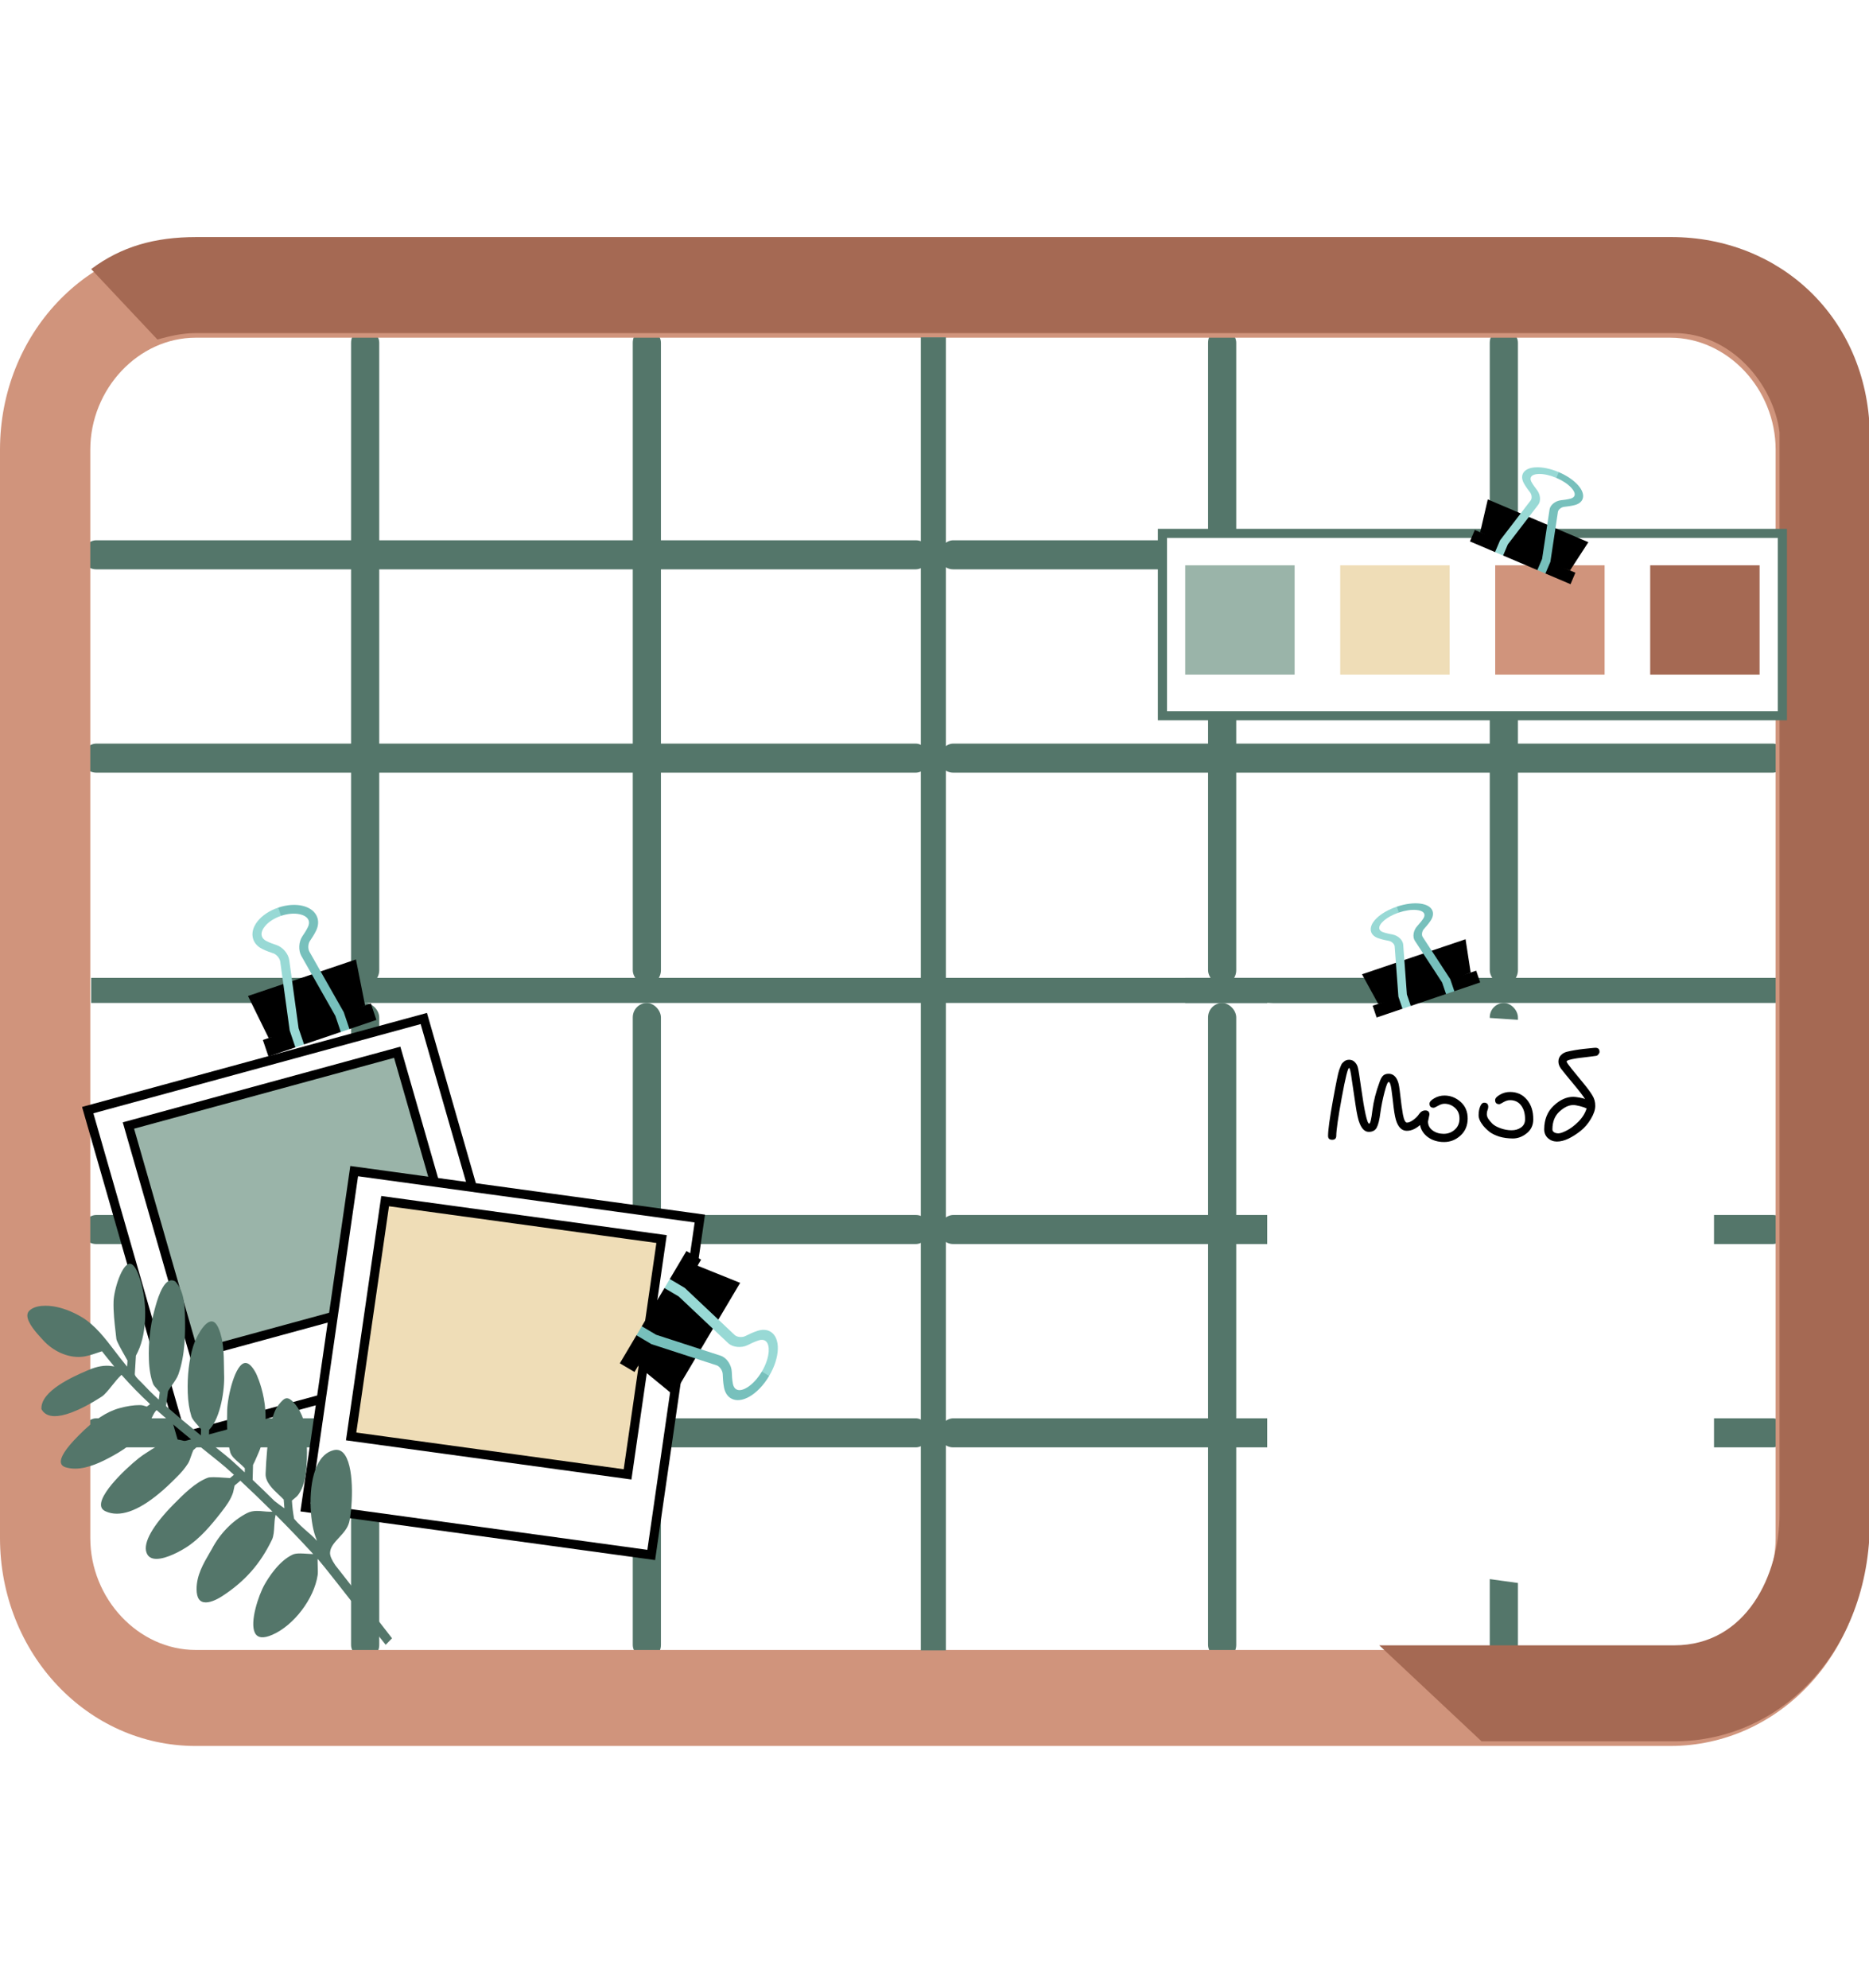 <svg width="205" height="218" viewBox="0 0 205 218" fill="none" xmlns="http://www.w3.org/2000/svg">
<g clip-path="url(#clip0)">
<line x1="130" y1="108.625" x2="202.007" y2="108.625" stroke="#54766A" stroke-width="2.75"/>
<path d="M100.455 81.558H72.493V62.443H100.455C101.228 62.443 102 61.646 102 60.85C102 60.053 101.382 59.257 100.455 59.257H72.493V37.593C72.493 36.797 71.721 36 70.948 36C70.176 36 69.404 36.637 69.404 37.593V59.257H41.596V37.593C41.596 36.797 40.824 36 40.051 36C39.279 36 38.507 36.637 38.507 37.593V59.257H10.545C9.772 59.257 9 60.053 9 60.85C9 61.646 9.618 62.443 10.545 62.443H38.507V81.558H10.545C9.772 81.558 9 82.354 9 83.15C9 83.947 9.618 84.743 10.545 84.743H38.507V106.407C38.507 107.204 39.279 108 40.051 108C40.824 108 41.596 107.363 41.596 106.407V84.743H69.404V106.407C69.404 107.204 70.176 108 70.948 108C71.721 108 72.493 107.363 72.493 106.407V84.743H100.455C101.228 84.743 102 83.947 102 83.15C101.846 82.354 101.228 81.558 100.455 81.558ZM41.596 81.558V62.443H69.404V81.558H41.596Z" fill="#54766A"/>
<path d="M194.455 81.558H166.493V62.443H194.455C195.228 62.443 196 61.646 196 60.85C196 60.053 195.382 59.257 194.455 59.257H166.493V37.593C166.493 36.797 165.721 36 164.948 36C164.176 36 163.404 36.637 163.404 37.593V59.257H135.596V37.593C135.596 36.797 134.824 36 134.051 36C133.279 36 132.507 36.637 132.507 37.593V59.257H104.545C103.772 59.257 103 60.053 103 60.85C103 61.646 103.618 62.443 104.545 62.443H132.507V81.558H104.545C103.772 81.558 103 82.354 103 83.15C103 83.947 103.618 84.743 104.545 84.743H132.507V106.407C132.507 107.204 133.279 108 134.051 108C134.824 108 135.596 107.363 135.596 106.407V84.743H163.404V106.407C163.404 107.204 164.176 108 164.948 108C165.721 108 166.493 107.363 166.493 106.407V84.743H194.455C195.228 84.743 196 83.947 196 83.15C195.846 82.354 195.228 81.558 194.455 81.558ZM135.596 81.558V62.443H163.404V81.558H135.596Z" fill="#54766A"/>
<path d="M194.455 155.558H166.493V136.442H194.455C195.228 136.442 196 135.646 196 134.85C196 134.053 195.382 133.257 194.455 133.257H166.493V111.593C166.493 110.796 165.721 110 164.948 110C164.176 110 163.404 110.637 163.404 111.593V133.257H135.596V111.593C135.596 110.796 134.824 110 134.051 110C133.279 110 132.507 110.637 132.507 111.593V133.257H104.545C103.772 133.257 103 134.053 103 134.85C103 135.646 103.618 136.442 104.545 136.442H132.507V155.558H104.545C103.772 155.558 103 156.354 103 157.15C103 157.947 103.618 158.743 104.545 158.743H132.507V180.407C132.507 181.204 133.279 182 134.051 182C134.824 182 135.596 181.363 135.596 180.407V158.743H163.404V180.407C163.404 181.204 164.176 182 164.948 182C165.721 182 166.493 181.363 166.493 180.407V158.743H194.455C195.228 158.743 196 157.947 196 157.15C195.846 156.354 195.228 155.558 194.455 155.558ZM135.596 155.558V136.442H163.404V155.558H135.596Z" fill="#54766A"/>
<path d="M100.455 155.558H72.493V136.442H100.455C101.228 136.442 102 135.646 102 134.85C102 134.053 101.382 133.257 100.455 133.257H72.493V111.593C72.493 110.796 71.721 110 70.948 110C70.176 110 69.404 110.637 69.404 111.593V133.257H41.596V111.593C41.596 110.796 40.824 110 40.051 110C39.279 110 38.507 110.637 38.507 111.593V133.257H10.545C9.772 133.257 9 134.053 9 134.85C9 135.646 9.618 136.442 10.545 136.442H38.507V155.558H10.545C9.772 155.558 9 156.354 9 157.15C9 157.947 9.618 158.743 10.545 158.743H38.507V180.407C38.507 181.204 39.279 182 40.051 182C40.824 182 41.596 181.363 41.596 180.407V158.743H69.404V180.407C69.404 181.204 70.176 182 70.948 182C71.721 182 72.493 181.363 72.493 180.407V158.743H100.455C101.228 158.743 102 157.947 102 157.15C101.846 156.354 101.228 155.558 100.455 155.558ZM41.596 155.558V136.442H69.404V155.558H41.596Z" fill="#54766A"/>
<path d="M204.662 168.676C204.662 181.313 195.089 191.493 183.206 191.493H21.456C9.573 191.493 0 181.313 0 168.676V49.325C0 36.687 9.573 26.507 21.456 26.507H183.536C195.419 26.507 204.992 36.687 204.992 49.325V168.676H204.662ZM194.759 49.325C194.759 42.655 189.477 37.038 183.206 37.038H21.456C15.185 37.038 9.903 42.655 9.903 49.325V168.676C9.903 175.346 15.185 180.962 21.456 180.962H183.206C189.477 180.962 194.759 175.346 194.759 168.676V49.325Z" fill="#D0947C"/>
<path d="M183.303 26H21.553C16.932 26 13.301 27.053 10 29.51L17.262 37.233C18.583 36.882 19.903 36.531 21.553 36.531H183.633C189.905 36.531 194.526 42.148 195.186 47.413V166.062C195.186 172.732 191.555 180.455 183.633 180.455H151.283L162.506 190.986H183.633C195.516 190.986 205.419 180.806 205.089 166.062V47.413C204.759 34.776 195.186 26 183.303 26Z" fill="#A56953"/>
<line x1="102.375" y1="36.996" x2="102.375" y2="109.003" stroke="#54766A" stroke-width="2.75"/>
<line x1="10" y1="108.625" x2="82.007" y2="108.625" stroke="#54766A" stroke-width="2.75"/>
<line x1="82" y1="108.625" x2="154.007" y2="108.625" stroke="#54766A" stroke-width="2.75"/>
<line x1="102.375" y1="109" x2="102.375" y2="181.007" stroke="#54766A" stroke-width="2.75"/>
<g filter="url(#filter0_d)">
<rect x="127.5" y="54.5" width="68" height="20" fill="white" stroke="#54766A"/>
<rect x="130" y="58" width="12" height="12" fill="#9AB4A9"/>
<rect x="147" y="58" width="12" height="12" fill="#EFDDB7"/>
<rect x="164" y="58" width="12" height="12" fill="#D0947C"/>
<rect x="181" y="58" width="12" height="12" fill="#A56953"/>
<g clip-path="url(#clip1)">
<path d="M174.22 55.467L172.206 58.565L166.216 56.513L168.703 53.121L174.22 55.467Z" fill="black"/>
<path d="M168.703 53.121L167.101 56.889L162.352 54.376L163.186 50.776L168.703 53.121Z" fill="black"/>
<path d="M172.796 58.816L172.262 60.072L169.508 58.901L169.243 58.294L168.623 58.525L166.745 57.726L166.127 56.722L167.279 56.47L172.796 58.816Z" fill="black"/>
<path d="M167.279 56.471L166.745 57.726L164.867 56.928L164.603 56.321L163.982 56.552L161.228 55.381L161.762 54.125L167.279 56.471Z" fill="black"/>
<path d="M171.564 51.589C171.857 51.556 172.301 51.506 172.719 51.397C173.15 51.283 173.446 51.063 173.575 50.76C173.952 49.872 172.809 48.565 170.973 47.784L170.249 47.847L170.706 48.412C171.38 48.698 171.958 49.08 172.335 49.486C172.524 49.69 172.82 50.077 172.69 50.384C172.628 50.529 172.479 50.634 172.247 50.695C171.892 50.788 171.489 50.833 171.222 50.863C170.59 50.934 170.036 51.383 169.96 51.887L169.145 57.297L168.623 58.525L169.508 58.901L170.054 57.617L170.879 52.144C170.917 51.889 171.244 51.624 171.564 51.589Z" fill="#77C0BC"/>
<path d="M164.867 56.928L163.982 56.552L164.529 55.267L167.897 50.877C168.054 50.672 168.019 50.253 167.822 49.998C167.642 49.764 167.37 49.41 167.159 49.032C166.942 48.644 166.895 48.278 167.024 47.975C167.401 47.087 169.136 47.003 170.973 47.784L170.706 48.412C170.031 48.125 169.355 47.973 168.801 47.984C168.524 47.989 168.039 48.044 167.909 48.351C167.847 48.496 167.875 48.676 167.992 48.886C168.171 49.206 168.418 49.528 168.582 49.741C168.969 50.244 169.03 50.956 168.719 51.36L165.389 55.701L164.867 56.928L164.867 56.928Z" fill="#98D9D5"/>
</g>
</g>
<g filter="url(#filter1_d)">
<path d="M139 113.5L187.5 116.5V172.5L162 169H139V113.5Z" fill="white"/>
</g>
<g filter="url(#filter2_d)">
<path d="M139 106L188 109.305V171L162.237 167.144H139V106Z" fill="white"/>
</g>
<g clip-path="url(#clip2)">
<path d="M160.749 103.013L161.308 106.665L155.472 109.121L155.07 104.934L160.749 103.013Z" fill="black"/>
<path d="M155.07 104.934L156.382 108.812L151.165 110.098L149.391 106.856L155.07 104.934Z" fill="black"/>
<path d="M161.915 106.46L162.353 107.753L159.518 108.712L158.916 108.435L158.607 109.02L156.674 109.674L155.544 109.336L156.237 108.381L161.915 106.46Z" fill="black"/>
<path d="M156.237 108.381L156.674 109.674L154.741 110.328L154.14 110.051L153.831 110.636L150.995 111.596L150.558 110.303L156.237 108.381Z" fill="black"/>
<path d="M156.185 101.886C156.382 101.666 156.68 101.334 156.919 100.974C157.165 100.603 157.24 100.241 157.134 99.929C156.825 99.015 155.101 98.8 153.211 99.44L152.713 99.969L153.43 100.087C154.123 99.852 154.809 99.751 155.361 99.804C155.637 99.83 156.116 99.922 156.223 100.238C156.274 100.387 156.232 100.565 156.1 100.765C155.897 101.07 155.626 101.372 155.447 101.572C155.022 102.045 154.908 102.75 155.187 103.176L158.179 107.757L158.607 109.02L159.518 108.712L159.07 107.39L156.044 102.757C155.902 102.541 155.97 102.126 156.185 101.886Z" fill="#77C0BC"/>
<path d="M154.741 110.328L153.831 110.636L153.383 109.314L152.974 103.795C152.955 103.538 152.65 103.249 152.334 103.19C152.043 103.135 151.604 103.052 151.196 102.91C150.775 102.765 150.497 102.523 150.391 102.211C150.082 101.297 151.32 100.08 153.211 99.44L153.43 100.086C152.736 100.321 152.13 100.658 151.723 101.035C151.52 101.223 151.195 101.587 151.302 101.903C151.353 102.053 151.493 102.168 151.72 102.246C152.067 102.366 152.465 102.442 152.729 102.492C153.354 102.61 153.872 103.1 153.91 103.609L154.314 109.065L154.741 110.328L154.741 110.328Z" fill="#98D9D5"/>
</g>
<g filter="url(#filter3_d)">
<rect x="0.621" y="0.349" width="38.202" height="37.325" transform="matrix(0.965 -0.263 0.276 0.961 8.925 117.582)" fill="white" stroke="black"/>
<rect x="0.621" y="0.349" width="30.552" height="26.108" transform="matrix(0.965 -0.263 0.276 0.961 13.39 119.271)" fill="#EFDDB7"/>
<rect x="0.621" y="0.349" width="30.552" height="26.108" transform="matrix(0.965 -0.263 0.276 0.961 13.39 119.271)" fill="#EFDDB7"/>
<rect x="0.621" y="0.349" width="30.552" height="26.108" transform="matrix(0.965 -0.263 0.276 0.961 13.39 119.271)" fill="#EFDDB7"/>
<rect x="0.621" y="0.349" width="30.552" height="26.108" transform="matrix(0.965 -0.263 0.276 0.961 13.39 119.271)" fill="#9AB4A9"/>
<rect x="0.621" y="0.349" width="30.552" height="26.108" transform="matrix(0.965 -0.263 0.276 0.961 13.39 119.271)" stroke="black"/>
<rect x="0.424" y="0.563" width="38.256" height="37.269" transform="matrix(0.991 0.136 -0.143 0.99 38.508 123.829)" fill="white" stroke="black"/>
<rect x="0.424" y="0.563" width="30.596" height="26.068" transform="matrix(0.991 0.136 -0.143 0.99 41.902 127.121)" fill="#EFDDB7"/>
<rect x="0.424" y="0.563" width="30.596" height="26.068" transform="matrix(0.991 0.136 -0.143 0.99 41.902 127.121)" fill="#EFDDB7"/>
<rect x="0.424" y="0.563" width="30.596" height="26.068" transform="matrix(0.991 0.136 -0.143 0.99 41.902 127.121)" fill="#EFDDB7"/>
<rect x="0.424" y="0.563" width="30.596" height="26.068" transform="matrix(0.991 0.136 -0.143 0.99 41.902 127.121)" fill="#EFDDB7"/>
<rect x="0.424" y="0.563" width="30.596" height="26.068" transform="matrix(0.991 0.136 -0.143 0.99 41.902 127.121)" stroke="black"/>
</g>
<g clip-path="url(#clip3)">
<path d="M73.879 153.018L69.983 149.817L73.295 143.012L77.531 146.859L73.879 153.018Z" fill="black"/>
<path d="M77.531 146.859L72.709 143.999L76.506 138.817L81.183 140.7L77.531 146.859Z" fill="black"/>
<path d="M69.593 150.476L67.986 149.523L69.809 146.448L70.637 146.272L70.394 145.46L71.637 143.364L73.027 142.853L73.245 144.317L69.593 150.476Z" fill="black"/>
<path d="M73.245 144.317L71.637 143.364L72.88 141.268L73.709 141.092L73.466 140.28L75.289 137.205L76.897 138.158L73.245 144.317Z" fill="black"/>
<path d="M79.272 150.714C79.287 151.08 79.308 151.633 79.411 152.168C79.518 152.721 79.779 153.134 80.168 153.364C81.304 154.038 83.147 152.96 84.363 150.91L84.351 150.013L83.559 150.433C83.113 151.186 82.55 151.799 81.975 152.16C81.688 152.341 81.146 152.609 80.753 152.376C80.567 152.266 80.444 152.059 80.386 151.762C80.298 151.307 80.279 150.805 80.266 150.472C80.236 149.685 79.696 148.902 79.037 148.688L71.965 146.392L70.394 145.46L69.809 146.448L71.453 147.423L78.606 149.746C78.939 149.854 79.257 150.315 79.272 150.714Z" fill="#77C0BC"/>
<path d="M72.88 141.268L73.466 140.28L75.11 141.255L80.58 146.417C80.835 146.657 81.392 146.715 81.749 146.537C82.076 146.374 82.572 146.127 83.092 145.961C83.628 145.79 84.116 145.821 84.504 146.051C85.641 146.725 85.578 148.859 84.363 150.91L83.559 150.433C84.005 149.68 84.274 148.893 84.315 148.215C84.335 147.876 84.311 147.272 83.918 147.039C83.732 146.929 83.491 146.919 83.203 147.012C82.761 147.153 82.311 147.377 82.014 147.525C81.309 147.876 80.362 147.778 79.859 147.303L74.451 142.199L72.88 141.268L72.88 141.268Z" fill="#98D9D5"/>
</g>
<g clip-path="url(#clip4)">
<path d="M39.042 105.23L40.042 110.269L34.008 112.982L33.121 107.233L39.042 105.23Z" fill="black"/>
<path d="M33.121 107.233L34.958 112.661L29.466 113.847L27.2 109.237L33.121 107.233Z" fill="black"/>
<path d="M40.675 110.054L41.287 111.864L38.331 112.864L37.652 112.422L37.381 113.185L35.366 113.867L34.11 113.284L34.754 112.058L40.675 110.054Z" fill="black"/>
<path d="M34.754 112.058L35.366 113.867L33.351 114.549L32.672 114.107L32.401 114.871L29.445 115.871L28.832 114.062L34.754 112.058Z" fill="black"/>
<path d="M33.994 103.201C34.183 102.922 34.469 102.501 34.688 102.037C34.913 101.557 34.954 101.073 34.807 100.636C34.374 99.357 32.49 98.877 30.519 99.544L30.039 100.211L30.825 100.449C31.549 100.204 32.278 100.142 32.879 100.273C33.18 100.339 33.707 100.515 33.857 100.958C33.928 101.167 33.902 101.404 33.781 101.662C33.595 102.057 33.335 102.439 33.163 102.692C32.757 103.291 32.71 104.239 33.057 104.851L36.783 111.417L37.381 113.185L38.331 112.864L37.705 111.014L33.936 104.372C33.76 104.062 33.788 103.504 33.994 103.201Z" fill="#77C0BC"/>
<path d="M33.351 114.549L32.401 114.871L31.775 113.02L30.736 105.455C30.687 105.102 30.326 104.675 29.979 104.559C29.659 104.453 29.176 104.292 28.72 104.056C28.25 103.812 27.923 103.452 27.776 103.015C27.343 101.736 28.548 100.211 30.519 99.544L30.825 100.449C30.102 100.694 29.484 101.087 29.086 101.557C28.887 101.791 28.576 102.252 28.725 102.694C28.796 102.903 28.96 103.076 29.213 103.208C29.601 103.409 30.04 103.555 30.33 103.651C31.017 103.88 31.629 104.605 31.725 105.301L32.752 112.781L33.351 114.549L33.351 114.549Z" fill="#98D9D5"/>
</g>
<g filter="url(#filter4_d)">
<path d="M39.554 172.903C37.622 170.436 35.433 167.64 35.013 167.173L34.837 166.977L34.837 167.255C34.837 167.439 34.844 167.636 34.851 167.83C34.864 168.185 34.876 168.52 34.844 168.737C34.467 171.327 32.236 174.27 29.87 175.298C28.882 175.728 28.238 175.658 27.953 175.076C27.379 173.904 28.349 170.981 29.008 169.808C29.437 169.043 30.6 167.188 32.114 166.5C32.3 166.415 32.553 166.376 32.909 166.376C33.139 166.376 33.386 166.393 33.625 166.408C33.782 166.419 33.936 166.429 34.085 166.435L34.354 166.445L34.161 166.235C32.974 164.944 31.696 163.609 30.362 162.269L30.233 162.139L30.193 162.328C30.129 162.628 30.108 162.978 30.087 163.349C30.055 163.903 30.021 164.475 29.834 164.863C28.563 167.504 26.894 169.405 24.424 171.027C24.014 171.296 23.229 171.747 22.573 171.747C21.9 171.747 21.57 171.277 21.564 170.31C21.552 168.787 22.293 167.513 23.011 166.282C23.089 166.148 23.166 166.014 23.243 165.881C24.129 164.189 25.527 162.761 27.082 161.96C27.409 161.791 27.764 161.713 28.199 161.713C28.439 161.713 28.68 161.736 28.913 161.758C29.138 161.78 29.37 161.802 29.595 161.802L29.893 161.799L29.691 161.598C28.593 160.509 27.464 159.423 26.427 158.458L26.364 158.399L25.734 158.928L25.725 158.967C25.694 159.098 25.667 159.229 25.643 159.347C25.613 159.496 25.587 159.625 25.562 159.7C25.298 160.495 24.821 161.145 24.271 161.852C23.198 163.23 21.921 164.783 20.347 165.763C19.89 166.047 18.312 166.973 17.163 166.973C16.589 166.973 16.231 166.746 16.067 166.281C15.685 165.196 16.749 163.309 19.064 160.966C20.116 159.902 21.425 158.578 22.795 158.073C22.906 158.033 23.11 158.012 23.401 158.012C23.769 158.012 24.228 158.044 24.672 158.075C24.849 158.087 25.025 158.099 25.192 158.109L25.23 158.111L25.659 157.75L25.556 157.657C25.236 157.366 24.954 157.113 24.718 156.907C24.428 156.653 23.831 156.173 23.074 155.567C22.7 155.267 22.287 154.936 21.854 154.585L21.791 154.534L21.204 155.046L21.194 155.07C21.107 155.268 21.032 155.487 20.959 155.699C20.853 156.008 20.753 156.3 20.631 156.494C20.297 157.023 19.873 157.532 19.337 158.048C16.754 160.684 14.561 162.019 12.817 162.019C12.371 162.019 11.951 161.929 11.57 161.752C11.257 161.605 11.096 161.389 11.078 161.091C10.981 159.506 14.771 156.186 15.677 155.59L15.839 155.483C16.888 154.792 17.972 154.078 19.18 153.874C19.438 153.831 19.97 153.975 20.483 154.113L20.753 154.184L21.044 153.931L20.934 153.839C19.479 152.651 18.274 151.628 17.25 150.714L17.191 150.661L17.093 150.737C16.889 150.974 16.731 151.321 16.563 151.688C16.424 151.994 16.279 152.311 16.108 152.553C15.277 153.723 14.068 154.737 12.409 155.653C11.139 156.357 9.65 157.076 8.24 157.076C7.848 157.076 7.475 157.02 7.131 156.909C6.868 156.806 6.719 156.649 6.681 156.431C6.577 155.849 7.221 154.852 8.596 153.471L8.675 153.391C10.281 151.763 11.694 150.825 13.122 150.438C13.936 150.216 14.652 150.108 15.309 150.108L15.412 150.109C15.598 150.112 15.832 150.183 16.057 150.256L16.102 150.271L16.453 150.011L16.359 149.901C15.348 148.964 14.351 147.942 13.395 146.864L13.329 146.79L13.257 146.857C12.96 147.129 12.626 147.546 12.302 147.949C11.902 148.448 11.488 148.964 11.177 149.165C8.411 150.946 6.841 151.32 6.011 151.32C5.313 151.32 4.82 151.061 4.545 150.551C4.415 148.547 8.103 146.951 9.495 146.349L9.657 146.279C10.633 145.855 11.475 145.71 12.248 145.828L12.536 145.872L12.337 145.634C11.96 145.183 11.587 144.72 11.227 144.259L11.185 144.204L11.122 144.224C10.945 144.279 10.77 144.339 10.595 144.399C10.064 144.58 9.514 144.768 8.918 144.814C7.453 144.93 5.83 144.208 4.733 142.989C4.688 142.939 4.634 142.88 4.572 142.813C4.055 142.254 2.979 141.089 3.001 140.26C3.006 140.053 3.08 139.884 3.228 139.742C3.685 139.302 4.435 139.21 4.984 139.21C5.251 139.21 5.529 139.231 5.81 139.272C6.812 139.419 7.932 139.839 8.965 140.457C10.422 141.328 11.542 142.798 12.626 144.219C13.001 144.711 13.389 145.219 13.783 145.693L13.945 145.888L13.985 145.227L13.967 145.195C13.873 145.024 13.768 144.836 13.659 144.643C13.287 143.985 12.825 143.166 12.765 142.863C12.74 142.632 12.712 142.389 12.684 142.147C12.556 141.039 12.424 139.893 12.455 138.761C12.489 137.462 13.376 134.603 14.242 134.603C14.572 134.603 14.907 135.034 15.21 135.85C16.122 138.305 16.168 141.57 15.322 143.788C15.189 144.137 15.045 144.421 14.921 144.659L14.908 144.682L14.786 146.687C14.774 146.876 14.997 147.128 15.412 147.528C15.461 147.576 15.501 147.614 15.523 147.638C16.118 148.274 16.691 148.843 17.274 149.377L17.415 149.505L17.523 148.697L17.488 148.656C17.406 148.557 17.319 148.46 17.235 148.365C17.052 148.161 16.88 147.967 16.805 147.816C16.526 147.081 16.369 146.194 16.332 145.118C16.268 143.279 16.469 141.441 16.913 139.801L16.953 139.651C17.188 138.767 17.814 136.418 18.818 136.418C18.947 136.418 19.082 136.457 19.22 136.534C20.129 137.518 20.244 138.908 20.284 140.248C20.343 142.268 20.305 144.616 19.571 146.722C19.436 147.109 19.155 147.511 18.858 147.938C18.718 148.138 18.573 148.346 18.445 148.552L18.431 148.575L18.211 150.219L18.259 150.26C19.277 151.156 20.459 152.15 21.874 153.298L22.032 153.427L22.049 152.739L22.02 152.704C21.919 152.581 21.808 152.456 21.697 152.331C21.4 151.999 21.093 151.655 20.995 151.345C20.758 150.591 20.626 149.741 20.593 148.747C20.532 146.885 20.737 145.126 21.186 143.659C21.486 142.678 22.417 140.925 23.205 140.925C23.499 140.925 23.758 141.182 23.975 141.689C24.53 142.984 24.548 144.474 24.567 145.914C24.57 146.178 24.573 146.441 24.58 146.7C24.669 148.41 24.18 151.448 23.033 152.712C23.015 152.731 23 152.75 22.984 152.769L22.937 152.824L22.905 154.131L23.62 154.706C24.387 155.321 24.99 155.805 25.295 156.072C25.328 156.101 25.849 156.566 26.68 157.338L26.842 157.489L26.854 157.039L26.822 157.003C26.655 156.817 26.449 156.638 26.232 156.449C25.809 156.083 25.373 155.704 25.259 155.292C24.886 153.946 24.875 152.261 24.919 150.642C24.959 149.155 25.802 145.486 26.927 145.486C27.293 145.486 27.679 145.866 28.076 146.616C28.097 146.658 30.277 151.035 28.315 155.434C28.249 155.582 28.189 155.721 28.132 155.852C28.001 156.157 27.887 156.419 27.769 156.634L27.754 156.661L27.71 158.304L27.748 158.341C28.543 159.094 29.339 159.864 30.115 160.629C30.427 160.874 30.727 161.097 31.017 161.299L31.196 161.423L31.174 161.188C31.153 160.964 31.135 160.74 31.123 160.516L31.12 160.47L31.091 160.439C30.955 160.29 30.782 160.129 30.598 159.957C29.927 159.329 29.092 158.548 29.132 157.629C29.206 155.929 29.324 154.12 29.683 152.405C29.863 151.547 30.08 150.66 30.57 150.061C30.908 149.648 31.17 149.356 31.467 149.356C31.733 149.356 32.041 149.588 32.438 150.087C32.785 150.523 33.078 151.118 33.214 151.515C33.767 153.126 33.709 156.029 33.594 157.183C33.479 158.338 33.221 159.183 32.783 159.842C32.62 160.088 32.447 160.225 32.28 160.358C32.2 160.42 32.126 160.48 32.058 160.546L32.019 160.584L32.023 160.642C32.065 161.305 32.14 161.925 32.253 162.538L32.258 162.57L32.278 162.594C32.702 163.11 33.297 163.629 33.776 164.046C34.047 164.282 34.28 164.486 34.426 164.639L34.766 164.996L34.593 164.511C33.969 162.767 33.737 158.967 34.777 156.74C35.21 155.814 35.818 155.246 36.585 155.053C37.099 154.923 37.52 155.102 37.843 155.59C38.952 157.262 38.608 161.78 38.292 162.974C38.119 163.632 37.64 164.15 37.177 164.651C36.679 165.19 36.209 165.698 36.199 166.324C36.194 166.648 36.384 167.088 36.779 167.669C36.973 167.894 38.759 170.205 40.335 172.246C41.539 173.803 42.683 175.284 43 175.682L42.304 176.397C41.933 175.942 40.824 174.525 39.554 172.903Z" fill="#54766A"/>
</g>
<path d="M156.786 122.242L156.63 123.006C156.627 123.396 156.789 123.718 157.117 123.97C157.455 124.223 157.859 124.351 158.329 124.355C158.799 124.359 159.205 124.212 159.548 123.914C159.9 123.607 160.078 123.204 160.082 122.704C160.086 122.204 159.924 121.807 159.597 121.515C159.269 121.212 158.885 121.059 158.445 121.056C158.225 121.054 157.99 121.127 157.738 121.275C157.487 121.423 157.322 121.497 157.242 121.496C156.942 121.494 156.793 121.342 156.795 121.043C156.797 120.853 156.968 120.659 157.31 120.462C157.662 120.254 158.042 120.152 158.452 120.156C159.112 120.161 159.7 120.396 160.217 120.86C160.733 121.324 160.988 121.936 160.982 122.696C160.976 123.456 160.711 124.074 160.188 124.55C159.664 125.025 159.057 125.261 158.367 125.255C157.687 125.25 157.103 125.07 156.616 124.716C156.139 124.362 155.852 123.92 155.757 123.389C155.273 123.816 154.786 124.027 154.297 124.023C153.817 124.019 153.454 123.716 153.209 123.114C153.071 122.783 152.956 122.237 152.862 121.476C152.778 120.716 152.698 120.06 152.622 119.509C152.547 118.949 152.444 118.668 152.314 118.667C152.204 118.666 152.051 119.045 151.855 119.803C151.659 120.552 151.508 121.306 151.402 122.065C151.306 122.824 151.172 123.363 150.999 123.682C150.827 123.99 150.535 124.143 150.125 124.14C149.715 124.136 149.388 123.834 149.143 123.232C148.985 122.891 148.831 122.204 148.679 121.173C148.527 120.142 148.389 119.211 148.266 118.38C148.153 117.549 148.056 117.133 147.976 117.132C147.836 117.131 147.567 118.214 147.17 120.381C146.773 122.548 146.572 123.946 146.567 124.576C146.565 124.866 146.413 125.01 146.113 125.008C145.813 125.006 145.665 124.859 145.667 124.569C145.672 123.919 145.847 122.641 146.192 120.733C146.538 118.816 146.766 117.698 146.879 117.379C147.002 117.05 147.088 116.835 147.139 116.736C147.19 116.636 147.291 116.527 147.442 116.408C147.593 116.289 147.773 116.231 147.983 116.232C148.193 116.234 148.373 116.296 148.522 116.417C148.75 116.609 148.893 116.85 148.951 117.14C149.019 117.421 149.128 118.112 149.28 119.213C149.658 121.906 149.958 123.248 150.178 123.24C150.298 123.241 150.417 122.747 150.534 121.758C150.662 120.759 150.925 119.726 151.324 118.659C151.416 118.38 151.533 118.161 151.674 118.002C151.825 117.843 152.041 117.765 152.321 117.767C152.801 117.771 153.144 118.073 153.349 118.675C153.427 118.876 153.508 119.366 153.592 120.147C153.676 120.918 153.771 121.609 153.876 122.219C153.991 122.82 154.139 123.121 154.319 123.123C154.509 123.124 154.734 123.031 154.996 122.843C155.267 122.655 155.489 122.432 155.661 122.174C155.843 121.915 156.069 121.787 156.339 121.789C156.639 121.791 156.788 121.942 156.786 122.242ZM162.79 120.94C163.09 120.942 163.239 121.094 163.237 121.394C163.236 121.514 163.21 121.633 163.159 121.753C163.108 121.873 163.082 122.017 163.08 122.187C163.079 122.347 163.128 122.513 163.227 122.684C163.335 122.854 163.489 123.041 163.687 123.242C163.886 123.434 164.184 123.601 164.583 123.744C164.982 123.888 165.381 123.961 165.781 123.964C166.191 123.967 166.542 123.865 166.834 123.657C167.126 123.45 167.273 123.156 167.276 122.776C167.281 122.146 167.14 121.64 166.853 121.257C166.566 120.865 166.163 120.667 165.643 120.663C165.403 120.661 165.157 120.734 164.906 120.882C164.665 121.03 164.509 121.104 164.439 121.103C164.139 121.101 163.99 120.95 163.993 120.65C163.994 120.46 164.166 120.266 164.507 120.069C164.859 119.861 165.24 119.759 165.65 119.763C166.41 119.769 167.023 120.054 167.488 120.617C167.954 121.171 168.183 121.893 168.176 122.783C168.171 123.423 167.927 123.931 167.444 124.307C166.971 124.683 166.464 124.869 165.924 124.865C165.384 124.861 164.89 124.792 164.441 124.658C164.002 124.515 163.648 124.342 163.38 124.14C163.112 123.928 162.878 123.701 162.68 123.459C162.344 123.037 162.177 122.65 162.18 122.3C162.182 121.94 162.24 121.626 162.352 121.357C162.464 121.077 162.61 120.939 162.79 120.94ZM171.197 117.182C171.019 116.93 170.931 116.675 170.934 116.415C170.936 116.155 171.022 115.93 171.194 115.742C171.375 115.553 171.596 115.425 171.857 115.357C172.128 115.289 172.438 115.226 172.788 115.169C173.139 115.112 173.444 115.069 173.705 115.041C174.385 114.967 174.745 114.93 174.785 114.93C174.836 114.92 174.906 114.916 174.996 114.917C175.296 114.919 175.444 115.07 175.442 115.37C175.441 115.45 175.401 115.54 175.32 115.639C175.239 115.739 175.159 115.793 175.079 115.802C174.998 115.812 174.823 115.835 174.553 115.873C174.293 115.901 174.022 115.934 173.742 115.972C173.462 116 173.172 116.037 172.871 116.085C172.18 116.199 171.834 116.312 171.834 116.422C171.833 116.502 172.011 116.763 172.367 117.206C172.724 117.639 173.14 118.147 173.615 118.731C174.101 119.315 174.447 119.782 174.654 120.134C174.871 120.476 174.978 120.862 174.975 121.292C174.972 121.712 174.813 122.185 174.499 122.713C174.195 123.231 173.821 123.668 173.378 124.024C172.946 124.371 172.498 124.657 172.036 124.884C171.575 125.1 171.149 125.207 170.759 125.203C170.379 125.2 170.05 125.073 169.772 124.821C169.504 124.568 169.371 124.242 169.375 123.842C169.383 122.772 169.73 121.915 170.415 121.271C171.11 120.616 171.833 120.292 172.583 120.298C172.723 120.299 172.943 120.326 173.242 120.378C173.542 120.43 173.746 120.487 173.856 120.548C173.658 120.216 173.213 119.638 172.52 118.812C171.826 117.977 171.385 117.433 171.197 117.182ZM174.028 121.569C173.868 121.488 173.629 121.406 173.31 121.324C172.99 121.241 172.746 121.199 172.576 121.198C172.086 121.194 171.579 121.43 171.055 121.906C170.541 122.372 170.281 123.02 170.275 123.85C170.273 123.99 170.333 124.1 170.452 124.181C170.571 124.262 170.731 124.303 170.931 124.305C171.131 124.306 171.432 124.204 171.833 123.997C172.245 123.79 172.673 123.469 173.116 123.032C173.56 122.586 173.864 122.098 174.028 121.569Z" fill="black"/>
</g>
<defs>
<filter id="filter0_d" x="123" y="44.805" width="77" height="38.195" filterUnits="userSpaceOnUse" color-interpolation-filters="sRGB">
<feFlood flood-opacity="0" result="BackgroundImageFix"/>
<feColorMatrix in="SourceAlpha" type="matrix" values="0 0 0 0 0 0 0 0 0 0 0 0 0 0 0 0 0 0 127 0"/>
<feOffset dy="4"/>
<feGaussianBlur stdDeviation="2"/>
<feColorMatrix type="matrix" values="0 0 0 0 0 0 0 0 0 0 0 0 0 0 0 0 0 0 0.25 0"/>
<feBlend mode="normal" in2="BackgroundImageFix" result="effect1_dropShadow"/>
<feBlend mode="normal" in="SourceGraphic" in2="effect1_dropShadow" result="shape"/>
</filter>
<filter id="filter1_d" x="135" y="113.5" width="56.5" height="67" filterUnits="userSpaceOnUse" color-interpolation-filters="sRGB">
<feFlood flood-opacity="0" result="BackgroundImageFix"/>
<feColorMatrix in="SourceAlpha" type="matrix" values="0 0 0 0 0 0 0 0 0 0 0 0 0 0 0 0 0 0 127 0"/>
<feOffset dy="4"/>
<feGaussianBlur stdDeviation="2"/>
<feColorMatrix type="matrix" values="0 0 0 0 0 0 0 0 0 0 0 0 0 0 0 0 0 0 0.25 0"/>
<feBlend mode="normal" in2="BackgroundImageFix" result="effect1_dropShadow"/>
<feBlend mode="normal" in="SourceGraphic" in2="effect1_dropShadow" result="shape"/>
</filter>
<filter id="filter2_d" x="135" y="106" width="57" height="73" filterUnits="userSpaceOnUse" color-interpolation-filters="sRGB">
<feFlood flood-opacity="0" result="BackgroundImageFix"/>
<feColorMatrix in="SourceAlpha" type="matrix" values="0 0 0 0 0 0 0 0 0 0 0 0 0 0 0 0 0 0 127 0"/>
<feOffset dy="4"/>
<feGaussianBlur stdDeviation="2"/>
<feColorMatrix type="matrix" values="0 0 0 0 0 0 0 0 0 0 0 0 0 0 0 0 0 0 0.25 0"/>
<feBlend mode="normal" in2="BackgroundImageFix" result="effect1_dropShadow"/>
<feBlend mode="normal" in="SourceGraphic" in2="effect1_dropShadow" result="shape"/>
</filter>
<filter id="filter3_d" x="5" y="107.089" width="76.316" height="68" filterUnits="userSpaceOnUse" color-interpolation-filters="sRGB">
<feFlood flood-opacity="0" result="BackgroundImageFix"/>
<feColorMatrix in="SourceAlpha" type="matrix" values="0 0 0 0 0 0 0 0 0 0 0 0 0 0 0 0 0 0 127 0"/>
<feOffset dy="4"/>
<feGaussianBlur stdDeviation="2"/>
<feColorMatrix type="matrix" values="0 0 0 0 0 0 0 0 0 0 0 0 0 0 0 0 0 0 0.25 0"/>
<feBlend mode="normal" in2="BackgroundImageFix" result="effect1_dropShadow"/>
<feBlend mode="normal" in="SourceGraphic" in2="effect1_dropShadow" result="shape"/>
</filter>
<filter id="filter4_d" x="-1" y="133" width="48" height="53" filterUnits="userSpaceOnUse" color-interpolation-filters="sRGB">
<feFlood flood-opacity="0" result="BackgroundImageFix"/>
<feColorMatrix in="SourceAlpha" type="matrix" values="0 0 0 0 0 0 0 0 0 0 0 0 0 0 0 0 0 0 127 0"/>
<feOffset dy="4"/>
<feGaussianBlur stdDeviation="2"/>
<feColorMatrix type="matrix" values="0 0 0 0 0 0 0 0 0 0 0 0 0 0 0 0 0 0 0.25 0"/>
<feBlend mode="normal" in2="BackgroundImageFix" result="effect1_dropShadow"/>
<feBlend mode="normal" in="SourceGraphic" in2="effect1_dropShadow" result="shape"/>
</filter>
<clipPath id="clip0">
<rect width="205" height="218" fill="white"/>
</clipPath>
<clipPath id="clip1">
<rect width="15.225" height="10.804" fill="white" transform="translate(163.967 44.805) rotate(23.035)"/>
</clipPath>
<clipPath id="clip2">
<rect width="15.225" height="10.804" fill="white" transform="translate(146 101.88) rotate(-18.696)"/>
</clipPath>
<clipPath id="clip3">
<rect width="18.184" height="14.794" fill="white" transform="translate(89 143.089) rotate(120.666)"/>
</clipPath>
<clipPath id="clip4">
<rect width="15.876" height="15.121" fill="white" transform="translate(23 102.089) rotate(-18.696)"/>
</clipPath>
</defs>
</svg>
